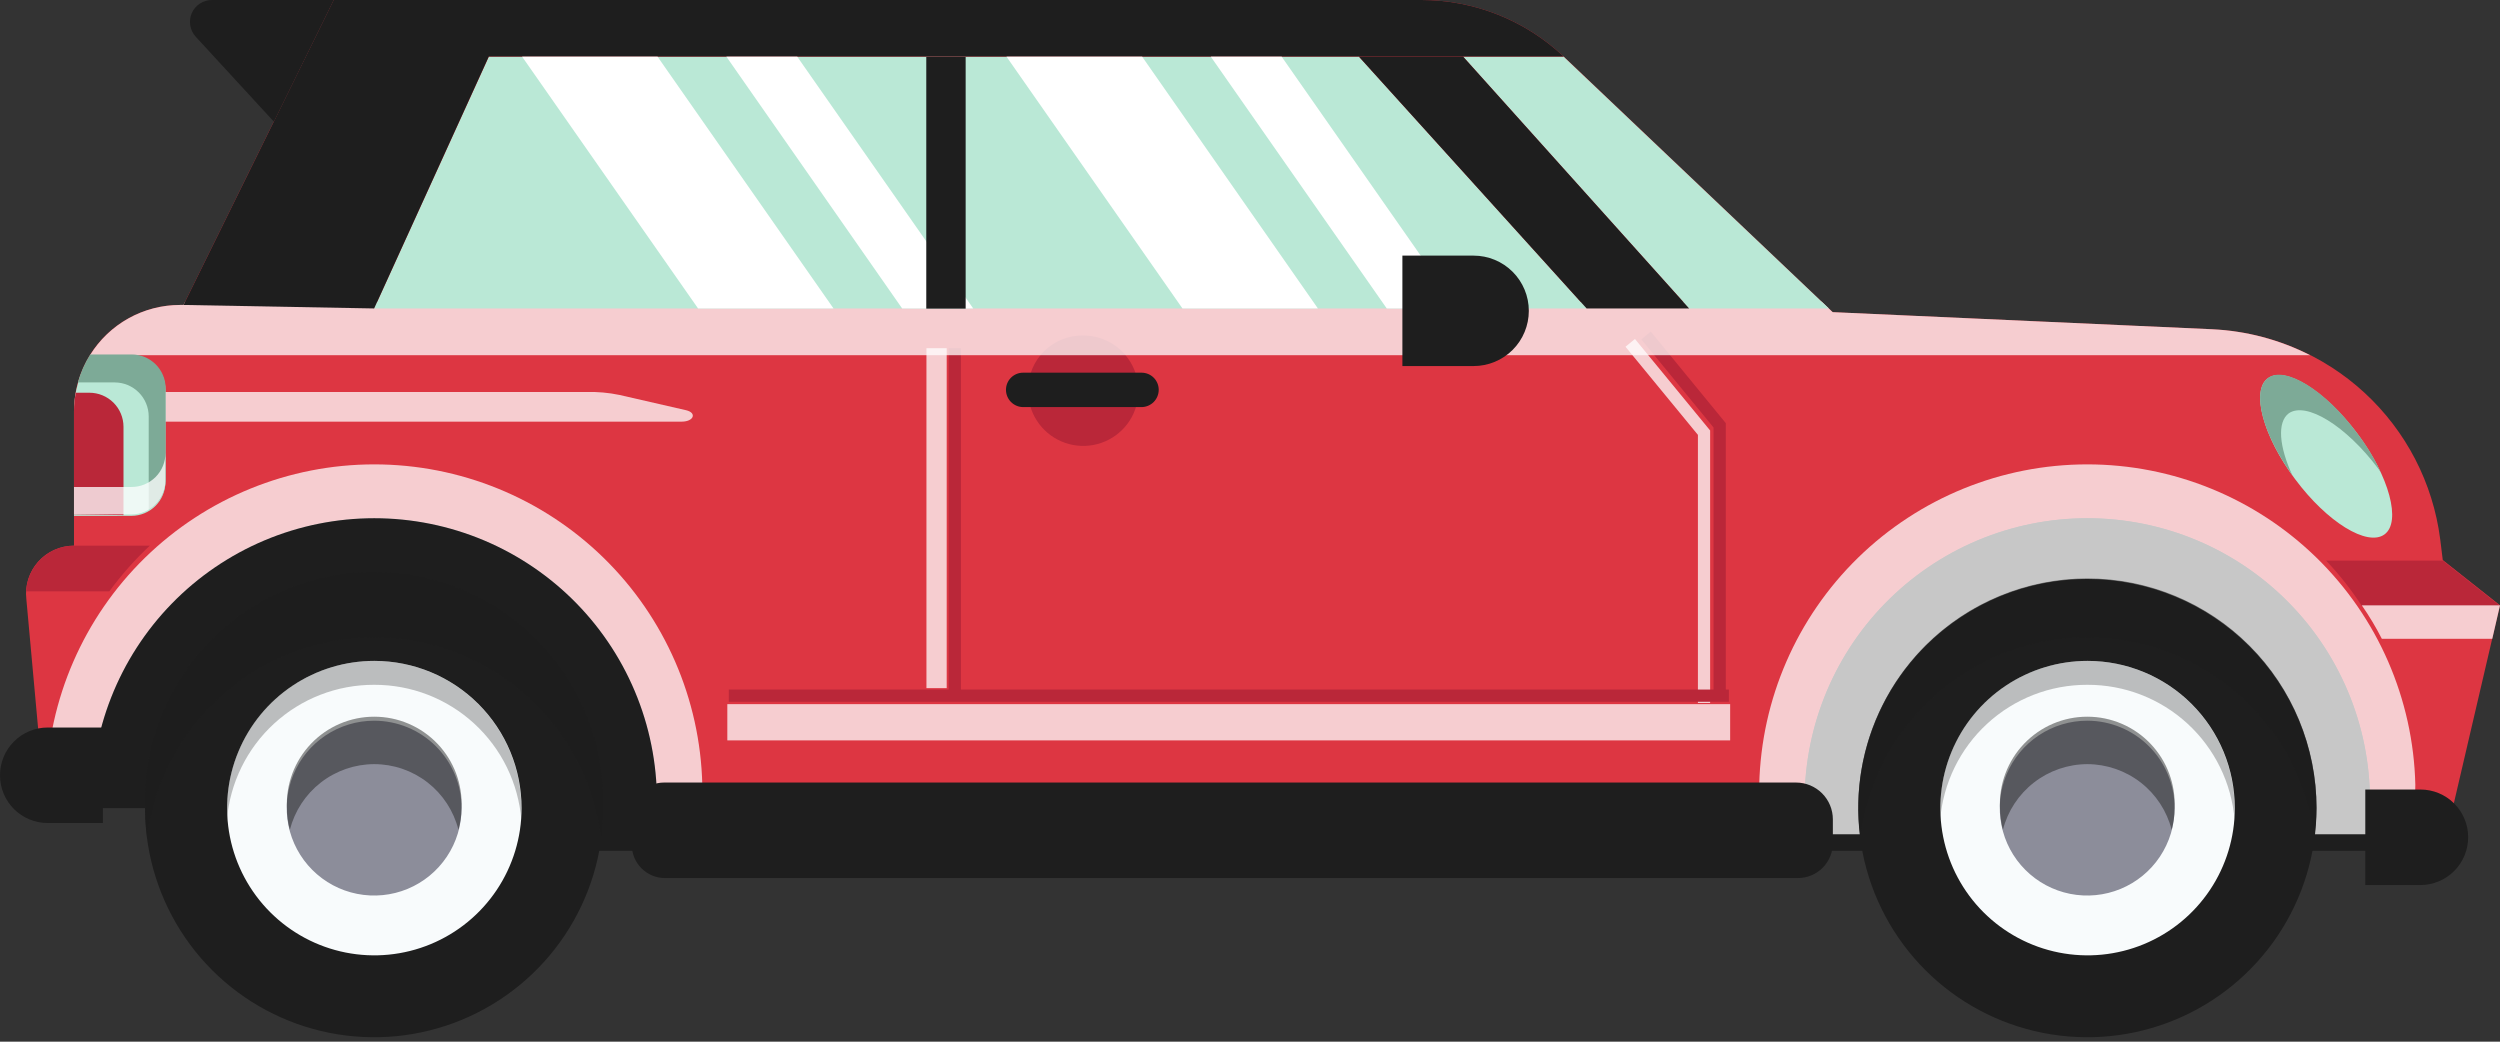 <svg width="180" height="75" viewBox="0 0 180 75" fill="none" xmlns="http://www.w3.org/2000/svg">
<rect x="0" y="0" width="180" height="75" fill="#333333" stroke="none"/>
<g clip-path="url(#clip0_157_1201)">
<path d="M5.327 39.289V29.602C5.325 28.599 5.521 27.605 5.904 26.678C6.287 25.75 6.848 24.907 7.557 24.197C8.266 23.487 9.108 22.923 10.035 22.539C10.962 22.155 11.956 21.957 12.959 21.957H13.211L24.023 0H102.349C106.153 0.002 109.812 1.458 112.579 4.068L131.952 22.474L159.275 23.706C163.352 23.89 167.232 25.506 170.235 28.269C173.238 31.032 175.171 34.765 175.693 38.812L175.879 40.322L180 43.582L175.879 61.259H170.406C170.555 60.241 170.63 59.213 170.631 58.185C170.701 55.469 170.226 52.767 169.234 50.238C168.243 47.709 166.755 45.403 164.859 43.458C162.963 41.513 160.696 39.967 158.193 38.911C155.69 37.856 153.001 37.312 150.285 37.312C147.568 37.312 144.879 37.856 142.376 38.911C139.873 39.967 137.606 41.513 135.71 43.458C133.814 45.403 132.326 47.709 131.335 50.238C130.344 52.767 129.869 55.469 129.938 58.185C129.939 59.213 130.014 60.241 130.163 61.259H47.067C47.216 60.241 47.291 59.213 47.292 58.185C47.361 55.469 46.886 52.767 45.895 50.238C44.904 47.709 43.416 45.403 41.52 43.458C39.624 41.513 37.357 39.967 34.854 38.911C32.351 37.856 29.662 37.312 26.945 37.312C24.229 37.312 21.54 37.856 19.037 38.911C16.534 39.967 14.267 41.513 12.371 43.458C10.475 45.403 8.987 47.709 7.996 50.238C7.004 52.767 6.529 55.469 6.599 58.185H6.413C5.552 58.185 4.722 57.862 4.087 57.281C3.452 56.7 3.057 55.902 2.981 55.044L1.895 43.118C1.84 42.636 1.889 42.147 2.037 41.685C2.185 41.222 2.429 40.796 2.753 40.435C3.077 40.073 3.474 39.784 3.917 39.587C4.361 39.389 4.841 39.288 5.327 39.289Z" fill="#DD3642"/>
<path d="M129.938 58.185C129.869 55.469 130.344 52.767 131.335 50.238C132.327 47.709 133.814 45.403 135.711 43.458C137.607 41.513 139.873 39.967 142.376 38.911C144.879 37.856 147.568 37.312 150.285 37.312C153.002 37.312 155.691 37.856 158.194 38.911C160.697 39.967 162.963 41.513 164.859 43.458C166.756 45.403 168.243 47.709 169.235 50.238C170.226 52.767 170.701 55.469 170.632 58.185C170.631 59.214 170.555 60.241 170.406 61.259H130.164C130.015 60.241 129.939 59.214 129.938 58.185Z" fill="#1E1E1E"/>
<g style="mix-blend-mode:overlay" opacity="0.75">
<path d="M126.665 56.502C126.811 50.334 129.364 44.469 133.777 40.158C138.191 35.848 144.116 33.435 150.285 33.435C156.454 33.435 162.378 35.848 166.792 40.158C171.206 44.469 173.758 50.334 173.904 56.502C173.903 57.695 173.815 58.886 173.639 60.066H126.93C126.755 58.886 126.666 57.695 126.665 56.502Z" fill="white"/>
</g>
<g style="mix-blend-mode:overlay" opacity="0.75">
<path d="M3.326 56.502C3.472 50.334 6.025 44.469 10.438 40.158C14.852 35.848 20.777 33.435 26.946 33.435C33.115 33.435 39.04 35.848 43.453 40.158C47.867 44.469 50.419 50.334 50.566 56.502C50.565 57.695 50.476 58.886 50.301 60.066C50.301 60.066 3.326 57.708 3.326 56.502Z" fill="white"/>
</g>
<path d="M165.252 34.505C167.558 37.606 170.446 39.368 171.679 38.481C172.911 37.593 172.036 34.293 169.718 31.206C167.399 28.118 164.523 26.343 163.291 27.231C162.059 28.118 162.933 31.418 165.252 34.505Z" fill="#BAE8D6"/>
<path d="M171.228 33.737C168.909 30.649 166.034 28.887 164.788 29.762C163.94 30.398 164.099 32.173 165.053 34.227C162.88 31.206 162.085 28.118 163.291 27.217C164.497 26.316 167.399 28.052 169.718 31.193C170.387 32.062 170.956 33.005 171.414 34.002L171.228 33.737Z" fill="#7DAA97"/>
<path d="M74.019 28.065C74.006 28.854 74.228 29.629 74.657 30.292C75.085 30.954 75.701 31.474 76.427 31.785C77.152 32.096 77.953 32.184 78.728 32.038C79.504 31.892 80.218 31.519 80.781 30.966C81.344 30.413 81.729 29.705 81.888 28.932C82.046 28.159 81.972 27.356 81.673 26.626C81.374 25.896 80.865 25.271 80.21 24.831C79.555 24.391 78.783 24.156 77.994 24.156C77.475 24.148 76.96 24.242 76.478 24.435C75.996 24.627 75.557 24.914 75.187 25.277C74.817 25.641 74.523 26.075 74.323 26.554C74.122 27.033 74.019 27.546 74.019 28.065Z" fill="#BA2739"/>
<path d="M6.599 58.185C6.53 55.469 7.005 52.767 7.996 50.238C8.988 47.709 10.476 45.403 12.372 43.458C14.268 41.513 16.534 39.967 19.037 38.911C21.541 37.856 24.23 37.312 26.946 37.312C29.663 37.312 32.352 37.856 34.855 38.911C37.358 39.967 39.624 41.513 41.521 43.458C43.417 45.403 44.904 47.709 45.896 50.238C46.887 52.767 47.362 55.469 47.293 58.185C47.292 59.214 47.217 60.241 47.068 61.259H12.615C12.615 60.782 12.615 58.609 11.184 58.185H6.599Z" fill="#1E1E1E"/>
<path d="M43.436 58.185C43.436 61.447 42.469 64.637 40.656 67.35C38.843 70.063 36.267 72.177 33.252 73.426C30.238 74.675 26.921 75.001 23.72 74.365C20.52 73.728 17.581 72.157 15.273 69.85C12.966 67.543 11.395 64.603 10.758 61.403C10.122 58.203 10.449 54.886 11.697 51.871C12.946 48.857 15.06 46.28 17.773 44.468C20.486 42.655 23.676 41.687 26.939 41.687C31.314 41.687 35.51 43.425 38.604 46.519C41.698 49.613 43.436 53.809 43.436 58.185Z" fill="#1E1E1E"/>
<path opacity="0.56" d="M26.939 45.888C30.941 45.89 34.804 47.346 37.811 49.987C40.817 52.627 42.76 56.271 43.278 60.239C43.373 59.545 43.422 58.845 43.424 58.145C43.486 55.94 43.106 53.745 42.305 51.69C41.505 49.634 40.3 47.76 38.762 46.178C37.225 44.597 35.386 43.34 33.354 42.481C31.322 41.622 29.139 41.18 26.933 41.18C24.727 41.18 22.544 41.622 20.512 42.481C18.48 43.34 16.641 44.597 15.103 46.178C13.566 47.76 12.361 49.634 11.561 51.69C10.76 53.745 10.38 55.94 10.442 58.145C10.444 58.845 10.492 59.545 10.588 60.239C11.106 56.269 13.051 52.623 16.06 49.983C19.069 47.342 22.936 45.886 26.939 45.888Z" fill="#1E1E1E"/>
<path d="M37.553 58.185C37.553 60.281 36.931 62.331 35.766 64.074C34.602 65.817 32.946 67.176 31.009 67.978C29.072 68.781 26.941 68.991 24.884 68.582C22.828 68.173 20.939 67.163 19.456 65.68C17.974 64.198 16.964 62.309 16.555 60.253C16.146 58.196 16.356 56.065 17.159 54.128C17.961 52.191 19.32 50.535 21.063 49.37C22.806 48.206 24.856 47.584 26.952 47.584C29.764 47.584 32.46 48.701 34.448 50.689C36.436 52.677 37.553 55.373 37.553 58.185Z" fill="#F8FBFC"/>
<path opacity="0.28" d="M26.939 49.306C29.607 49.298 32.181 50.295 34.146 52.101C36.111 53.906 37.322 56.386 37.539 59.046C37.539 58.768 37.539 58.476 37.539 58.185C37.539 55.373 36.422 52.677 34.434 50.689C32.446 48.701 29.75 47.584 26.939 47.584C24.127 47.584 21.431 48.701 19.443 50.689C17.455 52.677 16.338 55.373 16.338 58.185C16.338 58.476 16.338 58.768 16.338 59.046C16.555 56.386 17.767 53.906 19.732 52.101C21.697 50.295 24.27 49.298 26.939 49.306Z" fill="#1E1E1E"/>
<path d="M33.233 58.185C33.233 59.429 32.864 60.647 32.172 61.681C31.48 62.717 30.497 63.523 29.347 64C28.197 64.476 26.932 64.601 25.711 64.358C24.49 64.115 23.368 63.516 22.488 62.635C21.608 61.755 21.008 60.634 20.765 59.413C20.523 58.192 20.647 56.926 21.124 55.776C21.6 54.626 22.407 53.643 23.442 52.951C24.477 52.26 25.694 51.891 26.939 51.891C28.608 51.891 30.209 52.554 31.389 53.734C32.57 54.914 33.233 56.515 33.233 58.185Z" fill="#8C8D9A"/>
<path opacity="0.48" d="M26.939 55.018C28.333 55.017 29.687 55.482 30.787 56.339C31.887 57.196 32.668 58.396 33.008 59.748C33.15 59.239 33.226 58.713 33.233 58.185C33.272 57.335 33.138 56.486 32.84 55.689C32.542 54.892 32.085 54.164 31.497 53.549C30.909 52.933 30.203 52.444 29.421 52.109C28.638 51.774 27.796 51.602 26.945 51.602C26.095 51.602 25.253 51.774 24.47 52.109C23.688 52.444 22.982 52.933 22.394 53.549C21.806 54.164 21.349 54.892 21.051 55.689C20.753 56.486 20.619 57.335 20.658 58.185C20.661 58.713 20.732 59.239 20.87 59.748C21.214 58.398 21.997 57.201 23.095 56.345C24.194 55.489 25.546 55.022 26.939 55.018Z" fill="#1E1E1E"/>
<path d="M166.789 58.185C166.789 61.447 165.821 64.637 164.008 67.35C162.196 70.063 159.619 72.177 156.605 73.426C153.59 74.675 150.273 75.001 147.073 74.365C143.873 73.728 140.933 72.157 138.626 69.85C136.319 67.543 134.747 64.603 134.111 61.403C133.474 58.203 133.801 54.886 135.05 51.871C136.298 48.857 138.413 46.28 141.126 44.468C143.839 42.655 147.028 41.687 150.291 41.687C154.666 41.691 158.86 43.43 161.953 46.523C165.046 49.616 166.785 53.81 166.789 58.185Z" fill="#1E1E1E"/>
<path opacity="0.56" d="M150.291 45.888C154.292 45.89 158.156 47.346 161.162 49.987C164.169 52.627 166.112 56.271 166.63 60.239C166.73 59.545 166.783 58.846 166.789 58.145C166.789 53.77 165.051 49.573 161.957 46.48C158.863 43.386 154.667 41.648 150.291 41.648C145.916 41.648 141.72 43.386 138.626 46.48C135.532 49.573 133.794 53.77 133.794 58.145C133.795 58.845 133.844 59.545 133.94 60.239C134.458 56.269 136.403 52.623 139.412 49.983C142.421 47.342 146.288 45.886 150.291 45.888Z" fill="#1E1E1E"/>
<path d="M160.906 58.185C160.906 60.281 160.284 62.331 159.119 64.074C157.954 65.817 156.299 67.176 154.362 67.978C152.424 68.781 150.293 68.991 148.237 68.582C146.18 68.173 144.292 67.163 142.809 65.68C141.326 64.198 140.317 62.309 139.908 60.253C139.499 58.196 139.709 56.065 140.511 54.128C141.313 52.191 142.672 50.535 144.415 49.37C146.159 48.206 148.208 47.584 150.305 47.584C153.116 47.584 155.813 48.701 157.801 50.689C159.789 52.677 160.906 55.373 160.906 58.185Z" fill="#F8FBFC"/>
<path opacity="0.28" d="M150.291 49.306C152.96 49.298 155.533 50.295 157.498 52.101C159.463 53.906 160.675 56.386 160.892 59.046C160.892 58.768 160.892 58.476 160.892 58.185C160.892 55.373 159.775 52.677 157.787 50.689C155.799 48.701 153.103 47.584 150.291 47.584C147.48 47.584 144.783 48.701 142.795 50.689C140.807 52.677 139.69 55.373 139.69 58.185C139.69 58.476 139.69 58.768 139.69 59.046C139.907 56.386 141.119 53.906 143.084 52.101C145.049 50.295 147.623 49.298 150.291 49.306Z" fill="#1E1E1E"/>
<path d="M156.573 58.185C156.573 59.43 156.203 60.647 155.511 61.683C154.819 62.718 153.835 63.525 152.684 64.001C151.533 64.477 150.267 64.601 149.046 64.357C147.824 64.113 146.703 63.512 145.823 62.63C144.943 61.749 144.345 60.626 144.104 59.404C143.862 58.182 143.989 56.917 144.467 55.767C144.946 54.617 145.755 53.635 146.791 52.945C147.828 52.255 149.046 51.888 150.292 51.89C151.959 51.894 153.556 52.559 154.734 53.739C155.911 54.919 156.573 56.517 156.573 58.185Z" fill="#8C8D9A"/>
<path opacity="0.48" d="M150.291 55.018C151.684 55.022 153.036 55.489 154.135 56.345C155.233 57.201 156.016 58.398 156.36 59.748C156.498 59.239 156.569 58.713 156.572 58.185C156.611 57.335 156.477 56.486 156.179 55.689C155.881 54.892 155.424 54.164 154.836 53.549C154.248 52.933 153.542 52.444 152.76 52.109C151.977 51.774 151.135 51.602 150.284 51.602C149.434 51.602 148.591 51.774 147.809 52.109C147.027 52.444 146.321 52.933 145.733 53.549C145.145 54.164 144.688 54.892 144.39 55.689C144.092 56.486 143.958 57.335 143.997 58.185C144.006 58.712 144.077 59.237 144.209 59.748C144.555 58.397 145.341 57.2 146.442 56.344C147.542 55.487 148.896 55.021 150.291 55.018Z" fill="#1E1E1E"/>
<path d="M129.448 63.22L47.875 63.22C47.243 63.22 46.636 62.969 46.189 62.521C45.742 62.074 45.49 61.467 45.49 60.835V58.662C45.49 58.047 45.734 57.457 46.169 57.022C46.604 56.587 47.194 56.343 47.809 56.343L129.315 56.343C130.018 56.343 130.692 56.622 131.189 57.119C131.686 57.616 131.966 58.29 131.966 58.993V60.663C131.971 60.996 131.91 61.328 131.785 61.638C131.661 61.948 131.477 62.231 131.242 62.469C131.008 62.707 130.729 62.896 130.421 63.025C130.113 63.154 129.782 63.22 129.448 63.22Z" fill="#1E1E1E"/>
<path d="M3.432 59.258H7.407V52.381H3.432C2.98 52.381 2.533 52.47 2.116 52.643C1.698 52.816 1.319 53.071 1.001 53.391C0.682 53.711 0.429 54.091 0.257 54.508C0.086 54.926 -0.002 55.374 2.5583e-05 55.826C2.5583e-05 56.277 0.089 56.723 0.261 57.139C0.434 57.556 0.687 57.934 1.005 58.253C1.324 58.571 1.702 58.824 2.119 58.997C2.535 59.169 2.981 59.258 3.432 59.258Z" fill="#1E1E1E"/>
<path d="M174.276 63.724H170.301V56.846H174.276C175.186 56.846 176.059 57.208 176.703 57.852C177.346 58.495 177.708 59.368 177.708 60.278C177.708 61.19 177.347 62.064 176.704 62.71C176.06 63.355 175.187 63.72 174.276 63.724Z" fill="#1E1E1E"/>
<path d="M73.662 29.311H82.196C82.524 29.307 82.837 29.175 83.068 28.942C83.299 28.708 83.428 28.393 83.428 28.065C83.428 27.904 83.396 27.743 83.334 27.594C83.272 27.444 83.181 27.308 83.067 27.194C82.953 27.079 82.817 26.989 82.667 26.927C82.518 26.865 82.357 26.833 82.196 26.833H73.662C73.335 26.833 73.022 26.963 72.791 27.194C72.559 27.425 72.43 27.738 72.43 28.065C72.43 28.393 72.559 28.708 72.79 28.942C73.02 29.175 73.334 29.307 73.662 29.311Z" fill="#1E1E1E"/>
<path d="M68.745 25.071V50.088" stroke="#BA2739" stroke-width="0.88" stroke-miterlimit="10"/>
<g style="mix-blend-mode:overlay" opacity="0.75">
<path d="M52.367 53.308L124.571 53.308V50.698L52.367 50.698V53.308Z" fill="white"/>
</g>
<g style="mix-blend-mode:overlay" opacity="0.75">
<path d="M66.704 49.545H68.162V25.071H66.704V49.545Z" fill="white"/>
</g>
<path d="M118.516 24.156L123.816 30.623V50.088" stroke="#BA2739" stroke-width="0.88" stroke-miterlimit="10"/>
<g style="mix-blend-mode:overlay" opacity="0.75">
<path d="M117.376 24.686L122.69 31.153V50.618" stroke="white" stroke-width="0.88" stroke-miterlimit="10"/>
</g>
<path d="M124.479 50.088H52.474" stroke="#BA2739" stroke-width="0.88" stroke-miterlimit="10"/>
<g style="mix-blend-mode:overlay" opacity="0.75">
<path d="M131.952 22.474L159.275 23.706C161.731 23.822 164.134 24.459 166.325 25.574H6.479C7.162 24.469 8.115 23.556 9.249 22.923C10.383 22.29 11.66 21.957 12.959 21.957H13.211L13.33 21.731H131.17L131.952 22.474Z" fill="white"/>
</g>
<path d="M24.023 3.78815e-05H15.264C14.957 -0.002 14.655 0.086 14.396 0.253C14.138 0.421 13.934 0.66 13.81 0.942C13.686 1.224 13.648 1.536 13.699 1.839C13.75 2.143 13.889 2.425 14.098 2.65L19.717 8.759L24.023 3.78815e-05Z" fill="#1E1E1E"/>
<path d="M35.195 4.081H97.845L114.236 22.209H26.939L35.195 4.081Z" fill="#BAE8D6"/>
<path d="M112.58 4.081L131.674 22.209H121.617L105.345 4.081H112.58Z" fill="#BAE8D6"/>
<path d="M105.345 4.081L121.617 22.209H114.236L97.845 4.081H105.345Z" fill="#1E1E1E"/>
<path d="M26.939 22.209L13.211 21.957L24.024 0H102.35C106.153 0.002 109.813 1.458 112.579 4.068H35.194L26.939 22.209Z" fill="#1E1E1E"/>
<g style="mix-blend-mode:overlay" opacity="0.75">
<path d="M11.912 28.224H42.23C43.026 28.202 43.822 28.273 44.602 28.436L49.399 29.536C50.194 29.722 49.955 30.358 49.081 30.358H11.051V28.185L11.912 28.224Z" fill="white"/>
</g>
<path d="M5.327 29.602C5.334 28.196 5.734 26.819 6.48 25.627H9.461C9.783 25.625 10.101 25.687 10.399 25.809C10.696 25.931 10.966 26.11 11.194 26.337C11.422 26.563 11.603 26.833 11.726 27.129C11.849 27.426 11.913 27.744 11.913 28.065V34.691C11.913 35.341 11.655 35.965 11.195 36.424C10.735 36.884 10.112 37.142 9.461 37.142H5.327V29.602Z" fill="#BAE8D6"/>
<path d="M5.327 37.036V29.602C5.327 29.157 5.371 28.713 5.46 28.277H6.44C7.09 28.277 7.714 28.536 8.174 28.995C8.633 29.455 8.892 30.079 8.892 30.729V37.089L5.327 37.036Z" fill="#BA2739"/>
<path d="M10.707 36.612V29.987C10.707 29.337 10.449 28.713 9.989 28.253C9.529 27.794 8.906 27.535 8.256 27.535H5.605C5.803 26.825 6.102 26.146 6.493 25.521H9.475C9.796 25.519 10.114 25.581 10.412 25.703C10.709 25.825 10.979 26.004 11.207 26.231C11.435 26.457 11.616 26.727 11.739 27.023C11.863 27.32 11.926 27.638 11.926 27.959V34.585C11.925 35.012 11.812 35.431 11.598 35.801C11.384 36.171 11.077 36.478 10.707 36.692C10.707 36.692 10.707 36.639 10.707 36.612Z" fill="#7DAA97"/>
<path d="M167.478 40.362H175.879L180 43.622H170.048C169.293 42.459 168.433 41.368 167.478 40.362Z" fill="#BA2739"/>
<g style="mix-blend-mode:overlay" opacity="0.75">
<path d="M170.049 43.582H180L179.444 45.994H171.493C171.067 45.158 170.584 44.352 170.049 43.582Z" fill="white"/>
</g>
<path d="M7.871 42.575H1.882C1.926 41.69 2.308 40.856 2.949 40.245C3.59 39.633 4.441 39.291 5.327 39.289H10.786C9.715 40.291 8.739 41.392 7.871 42.575Z" fill="#BA2739"/>
<g style="mix-blend-mode:screen" opacity="0.76">
<path d="M11.913 32.597V34.585C11.913 35.235 11.655 35.858 11.195 36.318C10.735 36.778 10.112 37.036 9.461 37.036H5.327V35.062H9.461C9.785 35.064 10.106 35.001 10.405 34.878C10.704 34.754 10.975 34.572 11.204 34.343C11.432 34.114 11.612 33.841 11.734 33.541C11.855 33.242 11.916 32.921 11.913 32.597Z" fill="white"/>
</g>
<g style="mix-blend-mode:overlay">
<path d="M104.947 22.209H99.846L87.178 4.081H92.279L104.947 22.209Z" fill="white"/>
</g>
<g style="mix-blend-mode:overlay">
<path d="M94.889 22.209H85.137L72.469 4.081H82.235L94.889 22.209Z" fill="white"/>
</g>
<g style="mix-blend-mode:overlay">
<path d="M70.07 22.209H64.955L52.301 4.081H57.402L70.07 22.209Z" fill="white"/>
</g>
<g style="mix-blend-mode:overlay">
<path d="M60.013 22.209H50.261L37.593 4.081H47.345L60.013 22.209Z" fill="white"/>
</g>
<path d="M66.692 22.222H69.527V4.094H66.692V22.222Z" fill="#1E1E1E"/>
<path d="M100.972 26.356H106.1C107.154 26.356 108.165 25.937 108.911 25.192C109.656 24.446 110.075 23.435 110.075 22.381C110.075 21.326 109.656 20.315 108.911 19.57C108.165 18.824 107.154 18.405 106.1 18.405H100.972V26.356Z" fill="#1E1E1E"/>
</g>
<defs>
<clipPath id="clip0_157_1201">
<rect width="180" height="74.682" fill="white"/>
</clipPath>
</defs>
</svg>
